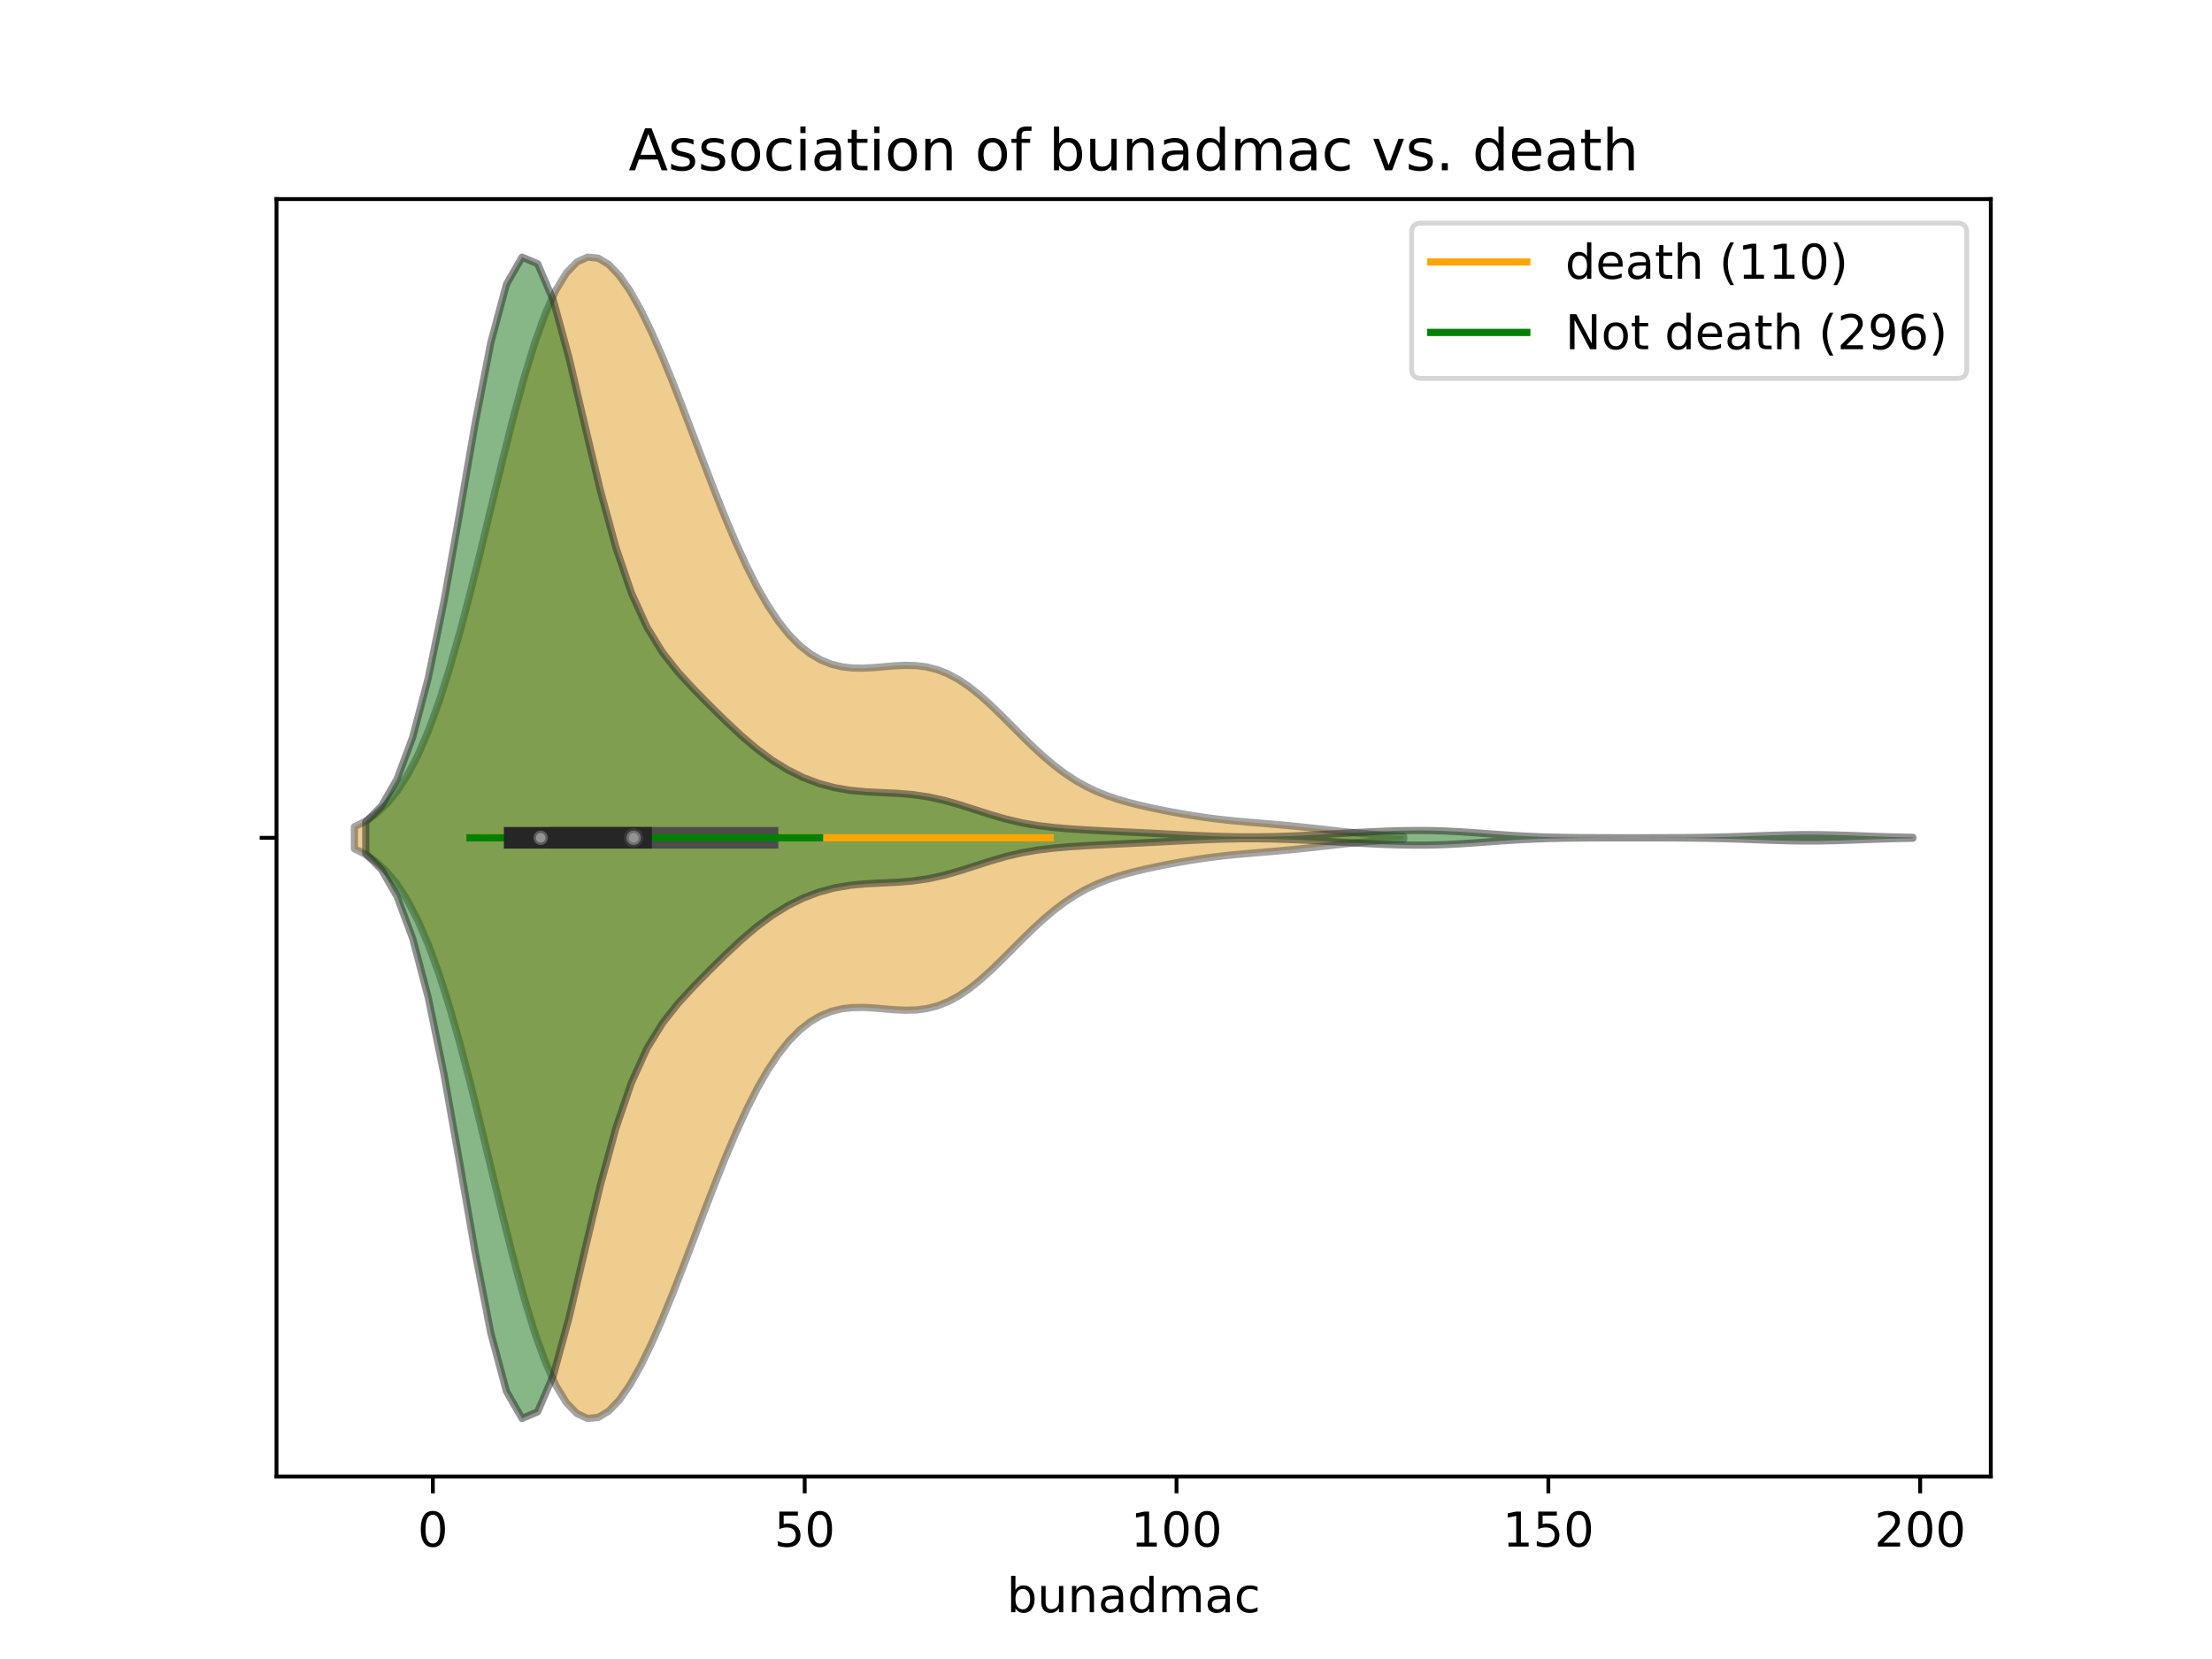 <?xml version="1.0" encoding="utf-8" standalone="no"?>
<!DOCTYPE svg PUBLIC "-//W3C//DTD SVG 1.1//EN"
  "http://www.w3.org/Graphics/SVG/1.1/DTD/svg11.dtd">
<!-- Created with matplotlib (https://matplotlib.org/) -->
<svg height="345.6pt" version="1.1" viewBox="0 0 460.8 345.6" width="460.8pt" xmlns="http://www.w3.org/2000/svg" xmlns:xlink="http://www.w3.org/1999/xlink">
 <defs>
  <style type="text/css">
*{stroke-linecap:butt;stroke-linejoin:round;}
  </style>
 </defs>
 <g id="figure_1">
  <g id="patch_1">
   <path d="M 0 345.6 
L 460.8 345.6 
L 460.8 0 
L 0 0 
z
" style="fill:#ffffff;"/>
  </g>
  <g id="axes_1">
   <g id="patch_2">
    <path d="M 57.6 307.584 
L 414.72 307.584 
L 414.72 41.472 
L 57.6 41.472 
z
" style="fill:#ffffff;"/>
   </g>
   <g id="PolyCollection_1">
    <defs>
     <path d="M 73.833 -168.778 
L 73.833 -173.366 
L 76.041 -174.465 
L 78.249 -175.981 
L 80.456 -178.018 
L 82.664 -180.688 
L 84.872 -184.096 
L 87.08 -188.337 
L 89.288 -193.477 
L 91.496 -199.543 
L 93.704 -206.512 
L 95.912 -214.301 
L 98.12 -222.766 
L 100.328 -231.704 
L 102.536 -240.866 
L 104.744 -249.97 
L 106.951 -258.721 
L 109.159 -266.838 
L 111.367 -274.071 
L 113.575 -280.217 
L 115.783 -285.135 
L 117.991 -288.746 
L 120.199 -291.034 
L 122.407 -292.032 
L 124.615 -291.818 
L 126.823 -290.495 
L 129.031 -288.184 
L 131.238 -285.011 
L 133.446 -281.103 
L 135.654 -276.584 
L 137.862 -271.572 
L 140.07 -266.186 
L 142.278 -260.54 
L 144.486 -254.753 
L 146.694 -248.942 
L 148.902 -243.222 
L 151.11 -237.705 
L 153.318 -232.494 
L 155.526 -227.677 
L 157.733 -223.322 
L 159.941 -219.479 
L 162.149 -216.172 
L 164.357 -213.405 
L 166.565 -211.164 
L 168.773 -209.417 
L 170.981 -208.124 
L 173.189 -207.235 
L 175.397 -206.694 
L 177.605 -206.44 
L 179.813 -206.408 
L 182.02 -206.525 
L 184.228 -206.716 
L 186.436 -206.901 
L 188.644 -207.001 
L 190.852 -206.941 
L 193.06 -206.655 
L 195.268 -206.093 
L 197.476 -205.222 
L 199.684 -204.034 
L 201.892 -202.542 
L 204.1 -200.781 
L 206.308 -198.802 
L 208.515 -196.672 
L 210.723 -194.463 
L 212.931 -192.246 
L 215.139 -190.092 
L 217.347 -188.059 
L 219.555 -186.191 
L 221.763 -184.52 
L 223.971 -183.059 
L 226.179 -181.806 
L 228.387 -180.747 
L 230.595 -179.858 
L 232.802 -179.108 
L 235.01 -178.467 
L 237.218 -177.905 
L 239.426 -177.4 
L 241.634 -176.935 
L 243.842 -176.503 
L 246.05 -176.1 
L 248.258 -175.729 
L 250.466 -175.392 
L 252.674 -175.093 
L 254.882 -174.831 
L 257.09 -174.602 
L 259.297 -174.398 
L 261.505 -174.211 
L 263.713 -174.028 
L 265.921 -173.84 
L 268.129 -173.639 
L 270.337 -173.422 
L 272.545 -173.19 
L 274.753 -172.945 
L 276.961 -172.696 
L 279.169 -172.448 
L 281.377 -172.212 
L 283.584 -171.994 
L 285.792 -171.799 
L 288 -171.632 
L 290.208 -171.492 
L 292.416 -171.379 
L 292.416 -170.765 
L 292.416 -170.765 
L 290.208 -170.652 
L 288 -170.512 
L 285.792 -170.345 
L 283.584 -170.15 
L 281.377 -169.932 
L 279.169 -169.696 
L 276.961 -169.448 
L 274.753 -169.199 
L 272.545 -168.954 
L 270.337 -168.722 
L 268.129 -168.505 
L 265.921 -168.304 
L 263.713 -168.116 
L 261.505 -167.933 
L 259.297 -167.746 
L 257.09 -167.542 
L 254.882 -167.313 
L 252.674 -167.051 
L 250.466 -166.752 
L 248.258 -166.415 
L 246.05 -166.044 
L 243.842 -165.641 
L 241.634 -165.209 
L 239.426 -164.744 
L 237.218 -164.239 
L 235.01 -163.677 
L 232.802 -163.036 
L 230.595 -162.286 
L 228.387 -161.397 
L 226.179 -160.338 
L 223.971 -159.085 
L 221.763 -157.624 
L 219.555 -155.953 
L 217.347 -154.085 
L 215.139 -152.052 
L 212.931 -149.898 
L 210.723 -147.681 
L 208.515 -145.472 
L 206.308 -143.342 
L 204.1 -141.363 
L 201.892 -139.602 
L 199.684 -138.11 
L 197.476 -136.922 
L 195.268 -136.051 
L 193.06 -135.489 
L 190.852 -135.203 
L 188.644 -135.143 
L 186.436 -135.243 
L 184.228 -135.428 
L 182.02 -135.619 
L 179.813 -135.736 
L 177.605 -135.704 
L 175.397 -135.45 
L 173.189 -134.909 
L 170.981 -134.02 
L 168.773 -132.727 
L 166.565 -130.98 
L 164.357 -128.739 
L 162.149 -125.972 
L 159.941 -122.665 
L 157.733 -118.822 
L 155.526 -114.467 
L 153.318 -109.65 
L 151.11 -104.439 
L 148.902 -98.922 
L 146.694 -93.202 
L 144.486 -87.391 
L 142.278 -81.604 
L 140.07 -75.958 
L 137.862 -70.572 
L 135.654 -65.56 
L 133.446 -61.041 
L 131.238 -57.133 
L 129.031 -53.96 
L 126.823 -51.649 
L 124.615 -50.326 
L 122.407 -50.112 
L 120.199 -51.11 
L 117.991 -53.398 
L 115.783 -57.009 
L 113.575 -61.927 
L 111.367 -68.073 
L 109.159 -75.306 
L 106.951 -83.423 
L 104.744 -92.174 
L 102.536 -101.278 
L 100.328 -110.44 
L 98.12 -119.378 
L 95.912 -127.843 
L 93.704 -135.632 
L 91.496 -142.601 
L 89.288 -148.667 
L 87.08 -153.807 
L 84.872 -158.048 
L 82.664 -161.456 
L 80.456 -164.126 
L 78.249 -166.163 
L 76.041 -167.679 
L 73.833 -168.778 
z
" id="maef244ee76" style="stroke:#4c4c4c;stroke-opacity:0.5;stroke-width:1.5;"/>
    </defs>
    <g clip-path="url(#pb42d7f4ead)">
     <use style="fill:#df9c20;fill-opacity:0.5;stroke:#4c4c4c;stroke-opacity:0.5;stroke-width:1.5;" x="0" xlink:href="#maef244ee76" y="345.6"/>
    </g>
   </g>
   <g id="PolyCollection_2">
    <defs>
     <path d="M 76.204 -167.772 
L 76.204 -174.372 
L 79.459 -177.677 
L 82.714 -183.298 
L 85.97 -192.033 
L 89.225 -204.396 
L 92.481 -220.266 
L 95.736 -238.615 
L 98.991 -257.471 
L 102.247 -274.249 
L 105.502 -286.38 
L 108.757 -292.032 
L 112.013 -290.643 
L 115.268 -283.041 
L 118.524 -271.119 
L 121.779 -257.234 
L 125.034 -243.553 
L 128.29 -231.599 
L 131.545 -222.067 
L 134.801 -214.915 
L 138.056 -209.627 
L 141.311 -205.518 
L 144.567 -201.992 
L 147.822 -198.685 
L 151.078 -195.479 
L 154.333 -192.429 
L 157.588 -189.651 
L 160.844 -187.236 
L 164.099 -185.223 
L 167.355 -183.61 
L 170.61 -182.381 
L 173.865 -181.511 
L 177.121 -180.959 
L 180.376 -180.654 
L 183.631 -180.489 
L 186.887 -180.334 
L 190.142 -180.066 
L 193.398 -179.593 
L 196.653 -178.88 
L 199.908 -177.957 
L 203.164 -176.915 
L 206.419 -175.872 
L 209.675 -174.939 
L 212.93 -174.184 
L 216.185 -173.623 
L 219.441 -173.227 
L 222.696 -172.946 
L 225.952 -172.733 
L 229.207 -172.555 
L 232.462 -172.393 
L 235.718 -172.235 
L 238.973 -172.075 
L 242.229 -171.908 
L 245.484 -171.738 
L 248.739 -171.575 
L 251.995 -171.434 
L 255.25 -171.328 
L 258.505 -171.27 
L 261.761 -171.263 
L 265.016 -171.311 
L 268.272 -171.41 
L 271.527 -171.551 
L 274.782 -171.723 
L 278.038 -171.911 
L 281.293 -172.099 
L 284.549 -172.274 
L 287.804 -172.425 
L 291.059 -172.538 
L 294.315 -172.598 
L 297.57 -172.588 
L 300.826 -172.499 
L 304.081 -172.335 
L 307.336 -172.117 
L 310.592 -171.876 
L 313.847 -171.644 
L 317.103 -171.449 
L 320.358 -171.3 
L 323.613 -171.199 
L 326.869 -171.137 
L 330.124 -171.103 
L 333.379 -171.086 
L 336.635 -171.078 
L 339.89 -171.076 
L 343.146 -171.078 
L 346.401 -171.086 
L 349.656 -171.102 
L 352.912 -171.132 
L 356.167 -171.182 
L 359.423 -171.259 
L 362.678 -171.36 
L 365.933 -171.478 
L 369.189 -171.596 
L 372.444 -171.689 
L 375.7 -171.737 
L 378.955 -171.727 
L 382.21 -171.662 
L 385.466 -171.557 
L 388.721 -171.437 
L 391.976 -171.323 
L 395.232 -171.23 
L 398.487 -171.162 
L 398.487 -170.982 
L 398.487 -170.982 
L 395.232 -170.914 
L 391.976 -170.821 
L 388.721 -170.707 
L 385.466 -170.587 
L 382.21 -170.482 
L 378.955 -170.417 
L 375.7 -170.407 
L 372.444 -170.455 
L 369.189 -170.548 
L 365.933 -170.666 
L 362.678 -170.784 
L 359.423 -170.885 
L 356.167 -170.962 
L 352.912 -171.012 
L 349.656 -171.042 
L 346.401 -171.058 
L 343.146 -171.066 
L 339.89 -171.068 
L 336.635 -171.066 
L 333.379 -171.058 
L 330.124 -171.041 
L 326.869 -171.007 
L 323.613 -170.945 
L 320.358 -170.844 
L 317.103 -170.695 
L 313.847 -170.5 
L 310.592 -170.268 
L 307.336 -170.027 
L 304.081 -169.809 
L 300.826 -169.645 
L 297.57 -169.556 
L 294.315 -169.546 
L 291.059 -169.606 
L 287.804 -169.719 
L 284.549 -169.87 
L 281.293 -170.045 
L 278.038 -170.233 
L 274.782 -170.421 
L 271.527 -170.593 
L 268.272 -170.734 
L 265.016 -170.833 
L 261.761 -170.881 
L 258.505 -170.874 
L 255.25 -170.816 
L 251.995 -170.71 
L 248.739 -170.569 
L 245.484 -170.406 
L 242.229 -170.236 
L 238.973 -170.069 
L 235.718 -169.909 
L 232.462 -169.751 
L 229.207 -169.589 
L 225.952 -169.411 
L 222.696 -169.198 
L 219.441 -168.917 
L 216.185 -168.521 
L 212.93 -167.96 
L 209.675 -167.205 
L 206.419 -166.272 
L 203.164 -165.229 
L 199.908 -164.187 
L 196.653 -163.264 
L 193.398 -162.551 
L 190.142 -162.078 
L 186.887 -161.81 
L 183.631 -161.655 
L 180.376 -161.49 
L 177.121 -161.185 
L 173.865 -160.633 
L 170.61 -159.763 
L 167.355 -158.534 
L 164.099 -156.921 
L 160.844 -154.908 
L 157.588 -152.493 
L 154.333 -149.715 
L 151.078 -146.665 
L 147.822 -143.459 
L 144.567 -140.152 
L 141.311 -136.626 
L 138.056 -132.517 
L 134.801 -127.229 
L 131.545 -120.077 
L 128.29 -110.545 
L 125.034 -98.591 
L 121.779 -84.91 
L 118.524 -71.025 
L 115.268 -59.103 
L 112.013 -51.501 
L 108.757 -50.112 
L 105.502 -55.764 
L 102.247 -67.895 
L 98.991 -84.673 
L 95.736 -103.529 
L 92.481 -121.878 
L 89.225 -137.748 
L 85.97 -150.111 
L 82.714 -158.846 
L 79.459 -164.467 
L 76.204 -167.772 
z
" id="m06b80508ff" style="stroke:#262626;stroke-opacity:0.5;stroke-width:1.5;"/>
    </defs>
    <g clip-path="url(#pb42d7f4ead)">
     <use style="fill:#107010;fill-opacity:0.5;stroke:#262626;stroke-opacity:0.5;stroke-width:1.5;" x="0" xlink:href="#m06b80508ff" y="345.6"/>
    </g>
   </g>
   <g id="matplotlib.axis_1">
    <g id="xtick_1">
     <g id="line2d_1">
      <defs>
       <path d="M 0 0 
L 0 3.5 
" id="mcd5a537468" style="stroke:#000000;stroke-width:0.8;"/>
      </defs>
      <g>
       <use style="stroke:#000000;stroke-width:0.8;" x="90.174" xlink:href="#mcd5a537468" y="307.584"/>
      </g>
     </g>
     <g id="text_1">
      <!-- 0 -->
      <defs>
       <path d="M 31.781 66.406 
Q 24.172 66.406 20.328 58.906 
Q 16.5 51.422 16.5 36.375 
Q 16.5 21.391 20.328 13.891 
Q 24.172 6.391 31.781 6.391 
Q 39.453 6.391 43.281 13.891 
Q 47.125 21.391 47.125 36.375 
Q 47.125 51.422 43.281 58.906 
Q 39.453 66.406 31.781 66.406 
z
M 31.781 74.219 
Q 44.047 74.219 50.516 64.516 
Q 56.984 54.828 56.984 36.375 
Q 56.984 17.969 50.516 8.266 
Q 44.047 -1.422 31.781 -1.422 
Q 19.531 -1.422 13.062 8.266 
Q 6.594 17.969 6.594 36.375 
Q 6.594 54.828 13.062 64.516 
Q 19.531 74.219 31.781 74.219 
z
" id="DejaVuSans-48"/>
      </defs>
      <g transform="translate(86.993 322.182)scale(0.1 -0.1)">
       <use xlink:href="#DejaVuSans-48"/>
      </g>
     </g>
    </g>
    <g id="xtick_2">
     <g id="line2d_2">
      <g>
       <use style="stroke:#000000;stroke-width:0.8;" x="167.633" xlink:href="#mcd5a537468" y="307.584"/>
      </g>
     </g>
     <g id="text_2">
      <!-- 50 -->
      <defs>
       <path d="M 10.797 72.906 
L 49.516 72.906 
L 49.516 64.594 
L 19.828 64.594 
L 19.828 46.734 
Q 21.969 47.469 24.109 47.828 
Q 26.266 48.188 28.422 48.188 
Q 40.625 48.188 47.75 41.5 
Q 54.891 34.812 54.891 23.391 
Q 54.891 11.625 47.562 5.094 
Q 40.234 -1.422 26.906 -1.422 
Q 22.312 -1.422 17.547 -0.641 
Q 12.797 0.141 7.719 1.703 
L 7.719 11.625 
Q 12.109 9.234 16.797 8.062 
Q 21.484 6.891 26.703 6.891 
Q 35.156 6.891 40.078 11.328 
Q 45.016 15.766 45.016 23.391 
Q 45.016 31 40.078 35.438 
Q 35.156 39.891 26.703 39.891 
Q 22.75 39.891 18.812 39.016 
Q 14.891 38.141 10.797 36.281 
z
" id="DejaVuSans-53"/>
      </defs>
      <g transform="translate(161.27 322.182)scale(0.1 -0.1)">
       <use xlink:href="#DejaVuSans-53"/>
       <use x="63.623" xlink:href="#DejaVuSans-48"/>
      </g>
     </g>
    </g>
    <g id="xtick_3">
     <g id="line2d_3">
      <g>
       <use style="stroke:#000000;stroke-width:0.8;" x="245.091" xlink:href="#mcd5a537468" y="307.584"/>
      </g>
     </g>
     <g id="text_3">
      <!-- 100 -->
      <defs>
       <path d="M 12.406 8.297 
L 28.516 8.297 
L 28.516 63.922 
L 10.984 60.406 
L 10.984 69.391 
L 28.422 72.906 
L 38.281 72.906 
L 38.281 8.297 
L 54.391 8.297 
L 54.391 0 
L 12.406 0 
z
" id="DejaVuSans-49"/>
      </defs>
      <g transform="translate(235.548 322.182)scale(0.1 -0.1)">
       <use xlink:href="#DejaVuSans-49"/>
       <use x="63.623" xlink:href="#DejaVuSans-48"/>
       <use x="127.246" xlink:href="#DejaVuSans-48"/>
      </g>
     </g>
    </g>
    <g id="xtick_4">
     <g id="line2d_4">
      <g>
       <use style="stroke:#000000;stroke-width:0.8;" x="322.55" xlink:href="#mcd5a537468" y="307.584"/>
      </g>
     </g>
     <g id="text_4">
      <!-- 150 -->
      <g transform="translate(313.006 322.182)scale(0.1 -0.1)">
       <use xlink:href="#DejaVuSans-49"/>
       <use x="63.623" xlink:href="#DejaVuSans-53"/>
       <use x="127.246" xlink:href="#DejaVuSans-48"/>
      </g>
     </g>
    </g>
    <g id="xtick_5">
     <g id="line2d_5">
      <g>
       <use style="stroke:#000000;stroke-width:0.8;" x="400.008" xlink:href="#mcd5a537468" y="307.584"/>
      </g>
     </g>
     <g id="text_5">
      <!-- 200 -->
      <defs>
       <path d="M 19.188 8.297 
L 53.609 8.297 
L 53.609 0 
L 7.328 0 
L 7.328 8.297 
Q 12.938 14.109 22.625 23.891 
Q 32.328 33.688 34.812 36.531 
Q 39.547 41.844 41.422 45.531 
Q 43.312 49.219 43.312 52.781 
Q 43.312 58.594 39.234 62.25 
Q 35.156 65.922 28.609 65.922 
Q 23.969 65.922 18.812 64.312 
Q 13.672 62.703 7.812 59.422 
L 7.812 69.391 
Q 13.766 71.781 18.938 73 
Q 24.125 74.219 28.422 74.219 
Q 39.75 74.219 46.484 68.547 
Q 53.219 62.891 53.219 53.422 
Q 53.219 48.922 51.531 44.891 
Q 49.859 40.875 45.406 35.406 
Q 44.188 33.984 37.641 27.219 
Q 31.109 20.453 19.188 8.297 
z
" id="DejaVuSans-50"/>
      </defs>
      <g transform="translate(390.465 322.182)scale(0.1 -0.1)">
       <use xlink:href="#DejaVuSans-50"/>
       <use x="63.623" xlink:href="#DejaVuSans-48"/>
       <use x="127.246" xlink:href="#DejaVuSans-48"/>
      </g>
     </g>
    </g>
    <g id="text_6">
     <!-- bunadmac -->
     <defs>
      <path d="M 48.688 27.297 
Q 48.688 37.203 44.609 42.844 
Q 40.531 48.484 33.406 48.484 
Q 26.266 48.484 22.188 42.844 
Q 18.109 37.203 18.109 27.297 
Q 18.109 17.391 22.188 11.75 
Q 26.266 6.109 33.406 6.109 
Q 40.531 6.109 44.609 11.75 
Q 48.688 17.391 48.688 27.297 
z
M 18.109 46.391 
Q 20.953 51.266 25.266 53.625 
Q 29.594 56 35.594 56 
Q 45.562 56 51.781 48.094 
Q 58.016 40.188 58.016 27.297 
Q 58.016 14.406 51.781 6.484 
Q 45.562 -1.422 35.594 -1.422 
Q 29.594 -1.422 25.266 0.953 
Q 20.953 3.328 18.109 8.203 
L 18.109 0 
L 9.078 0 
L 9.078 75.984 
L 18.109 75.984 
z
" id="DejaVuSans-98"/>
      <path d="M 8.5 21.578 
L 8.5 54.688 
L 17.484 54.688 
L 17.484 21.922 
Q 17.484 14.156 20.5 10.266 
Q 23.531 6.391 29.594 6.391 
Q 36.859 6.391 41.078 11.031 
Q 45.312 15.672 45.312 23.688 
L 45.312 54.688 
L 54.297 54.688 
L 54.297 0 
L 45.312 0 
L 45.312 8.406 
Q 42.047 3.422 37.719 1 
Q 33.406 -1.422 27.688 -1.422 
Q 18.266 -1.422 13.375 4.438 
Q 8.5 10.297 8.5 21.578 
z
M 31.109 56 
z
" id="DejaVuSans-117"/>
      <path d="M 54.891 33.016 
L 54.891 0 
L 45.906 0 
L 45.906 32.719 
Q 45.906 40.484 42.875 44.328 
Q 39.844 48.188 33.797 48.188 
Q 26.516 48.188 22.312 43.547 
Q 18.109 38.922 18.109 30.906 
L 18.109 0 
L 9.078 0 
L 9.078 54.688 
L 18.109 54.688 
L 18.109 46.188 
Q 21.344 51.125 25.703 53.562 
Q 30.078 56 35.797 56 
Q 45.219 56 50.047 50.172 
Q 54.891 44.344 54.891 33.016 
z
" id="DejaVuSans-110"/>
      <path d="M 34.281 27.484 
Q 23.391 27.484 19.188 25 
Q 14.984 22.516 14.984 16.5 
Q 14.984 11.719 18.141 8.906 
Q 21.297 6.109 26.703 6.109 
Q 34.188 6.109 38.703 11.406 
Q 43.219 16.703 43.219 25.484 
L 43.219 27.484 
z
M 52.203 31.203 
L 52.203 0 
L 43.219 0 
L 43.219 8.297 
Q 40.141 3.328 35.547 0.953 
Q 30.953 -1.422 24.312 -1.422 
Q 15.922 -1.422 10.953 3.297 
Q 6 8.016 6 15.922 
Q 6 25.141 12.172 29.828 
Q 18.359 34.516 30.609 34.516 
L 43.219 34.516 
L 43.219 35.406 
Q 43.219 41.609 39.141 45 
Q 35.062 48.391 27.688 48.391 
Q 23 48.391 18.547 47.266 
Q 14.109 46.141 10.016 43.891 
L 10.016 52.203 
Q 14.938 54.109 19.578 55.047 
Q 24.219 56 28.609 56 
Q 40.484 56 46.344 49.844 
Q 52.203 43.703 52.203 31.203 
z
" id="DejaVuSans-97"/>
      <path d="M 45.406 46.391 
L 45.406 75.984 
L 54.391 75.984 
L 54.391 0 
L 45.406 0 
L 45.406 8.203 
Q 42.578 3.328 38.25 0.953 
Q 33.938 -1.422 27.875 -1.422 
Q 17.969 -1.422 11.734 6.484 
Q 5.516 14.406 5.516 27.297 
Q 5.516 40.188 11.734 48.094 
Q 17.969 56 27.875 56 
Q 33.938 56 38.25 53.625 
Q 42.578 51.266 45.406 46.391 
z
M 14.797 27.297 
Q 14.797 17.391 18.875 11.75 
Q 22.953 6.109 30.078 6.109 
Q 37.203 6.109 41.297 11.75 
Q 45.406 17.391 45.406 27.297 
Q 45.406 37.203 41.297 42.844 
Q 37.203 48.484 30.078 48.484 
Q 22.953 48.484 18.875 42.844 
Q 14.797 37.203 14.797 27.297 
z
" id="DejaVuSans-100"/>
      <path d="M 52 44.188 
Q 55.375 50.25 60.062 53.125 
Q 64.75 56 71.094 56 
Q 79.641 56 84.281 50.016 
Q 88.922 44.047 88.922 33.016 
L 88.922 0 
L 79.891 0 
L 79.891 32.719 
Q 79.891 40.578 77.094 44.375 
Q 74.312 48.188 68.609 48.188 
Q 61.625 48.188 57.562 43.547 
Q 53.516 38.922 53.516 30.906 
L 53.516 0 
L 44.484 0 
L 44.484 32.719 
Q 44.484 40.625 41.703 44.406 
Q 38.922 48.188 33.109 48.188 
Q 26.219 48.188 22.156 43.531 
Q 18.109 38.875 18.109 30.906 
L 18.109 0 
L 9.078 0 
L 9.078 54.688 
L 18.109 54.688 
L 18.109 46.188 
Q 21.188 51.219 25.484 53.609 
Q 29.781 56 35.688 56 
Q 41.656 56 45.828 52.969 
Q 50 49.953 52 44.188 
z
" id="DejaVuSans-109"/>
      <path d="M 48.781 52.594 
L 48.781 44.188 
Q 44.969 46.297 41.141 47.344 
Q 37.312 48.391 33.406 48.391 
Q 24.656 48.391 19.812 42.844 
Q 14.984 37.312 14.984 27.297 
Q 14.984 17.281 19.812 11.734 
Q 24.656 6.203 33.406 6.203 
Q 37.312 6.203 41.141 7.25 
Q 44.969 8.297 48.781 10.406 
L 48.781 2.094 
Q 45.016 0.344 40.984 -0.531 
Q 36.969 -1.422 32.422 -1.422 
Q 20.062 -1.422 12.781 6.344 
Q 5.516 14.109 5.516 27.297 
Q 5.516 40.672 12.859 48.328 
Q 20.219 56 33.016 56 
Q 37.156 56 41.109 55.141 
Q 45.062 54.297 48.781 52.594 
z
" id="DejaVuSans-99"/>
     </defs>
     <g transform="translate(209.726 335.861)scale(0.1 -0.1)">
      <use xlink:href="#DejaVuSans-98"/>
      <use x="63.477" xlink:href="#DejaVuSans-117"/>
      <use x="126.855" xlink:href="#DejaVuSans-110"/>
      <use x="190.234" xlink:href="#DejaVuSans-97"/>
      <use x="251.514" xlink:href="#DejaVuSans-100"/>
      <use x="314.99" xlink:href="#DejaVuSans-109"/>
      <use x="412.402" xlink:href="#DejaVuSans-97"/>
      <use x="473.682" xlink:href="#DejaVuSans-99"/>
     </g>
    </g>
   </g>
   <g id="matplotlib.axis_2">
    <g id="ytick_1">
     <g id="line2d_6">
      <defs>
       <path d="M 0 0 
L -3.5 0 
" id="m3fa26e7520" style="stroke:#000000;stroke-width:0.8;"/>
      </defs>
      <g>
       <use style="stroke:#000000;stroke-width:0.8;" x="57.6" xlink:href="#m3fa26e7520" y="174.528"/>
      </g>
     </g>
    </g>
   </g>
   <g id="line2d_7">
    <path clip-path="url(#pb42d7f4ead)" d="M 101.018 174.528 
L 218.755 174.528 
" style="fill:none;stroke:#ffa500;stroke-linecap:square;stroke-width:1.5;"/>
   </g>
   <g id="line2d_8">
    <path clip-path="url(#pb42d7f4ead)" d="M 116.51 174.528 
L 159.887 174.528 
" style="fill:none;stroke:#4c4c4c;stroke-linecap:square;stroke-width:4.5;"/>
   </g>
   <g id="line2d_9">
    <path clip-path="url(#pb42d7f4ead)" d="M 97.92 174.528 
L 170.731 174.528 
" style="fill:none;stroke:#008000;stroke-linecap:square;stroke-width:1.5;"/>
   </g>
   <g id="line2d_10">
    <path clip-path="url(#pb42d7f4ead)" d="M 107.215 174.528 
L 133.551 174.528 
" style="fill:none;stroke:#262626;stroke-linecap:square;stroke-width:4.5;"/>
   </g>
   <g id="patch_3">
    <path d="M 57.6 307.584 
L 57.6 41.472 
" style="fill:none;stroke:#000000;stroke-linecap:square;stroke-linejoin:miter;stroke-width:0.8;"/>
   </g>
   <g id="patch_4">
    <path d="M 414.72 307.584 
L 414.72 41.472 
" style="fill:none;stroke:#000000;stroke-linecap:square;stroke-linejoin:miter;stroke-width:0.8;"/>
   </g>
   <g id="patch_5">
    <path d="M 57.6 307.584 
L 414.72 307.584 
" style="fill:none;stroke:#000000;stroke-linecap:square;stroke-linejoin:miter;stroke-width:0.8;"/>
   </g>
   <g id="patch_6">
    <path d="M 57.6 41.472 
L 414.72 41.472 
" style="fill:none;stroke:#000000;stroke-linecap:square;stroke-linejoin:miter;stroke-width:0.8;"/>
   </g>
   <g id="PathCollection_1">
    <defs>
     <path d="M 0 1.5 
C 0.398 1.5 0.779 1.342 1.061 1.061 
C 1.342 0.779 1.5 0.398 1.5 0 
C 1.5 -0.398 1.342 -0.779 1.061 -1.061 
C 0.779 -1.342 0.398 -1.5 0 -1.5 
C -0.398 -1.5 -0.779 -1.342 -1.061 -1.061 
C -1.342 -0.779 -1.5 -0.398 -1.5 0 
C -1.5 0.398 -1.342 0.779 -1.061 1.061 
C -0.779 1.342 -0.398 1.5 0 1.5 
z
" id="m3f9c8c5816" style="stroke:#4c4c4c;stroke-opacity:0.5;"/>
    </defs>
    <g clip-path="url(#pb42d7f4ead)">
     <use style="fill:#ffffff;fill-opacity:0.5;stroke:#4c4c4c;stroke-opacity:0.5;" x="132.002" xlink:href="#m3f9c8c5816" y="174.528"/>
    </g>
   </g>
   <g id="PathCollection_2">
    <defs>
     <path d="M 0 1.5 
C 0.398 1.5 0.779 1.342 1.061 1.061 
C 1.342 0.779 1.5 0.398 1.5 0 
C 1.5 -0.398 1.342 -0.779 1.061 -1.061 
C 0.779 -1.342 0.398 -1.5 0 -1.5 
C -0.398 -1.5 -0.779 -1.342 -1.061 -1.061 
C -1.342 -0.779 -1.5 -0.398 -1.5 0 
C -1.5 0.398 -1.342 0.779 -1.061 1.061 
C -0.779 1.342 -0.398 1.5 0 1.5 
z
" id="m1e6b65e42b" style="stroke:#262626;stroke-opacity:0.5;"/>
    </defs>
    <g clip-path="url(#pb42d7f4ead)">
     <use style="fill:#ffffff;fill-opacity:0.5;stroke:#262626;stroke-opacity:0.5;" x="112.637" xlink:href="#m1e6b65e42b" y="174.528"/>
    </g>
   </g>
   <g id="text_7">
    <!-- Association of bunadmac vs. death -->
    <defs>
     <path d="M 34.188 63.188 
L 20.797 26.906 
L 47.609 26.906 
z
M 28.609 72.906 
L 39.797 72.906 
L 67.578 0 
L 57.328 0 
L 50.688 18.703 
L 17.828 18.703 
L 11.188 0 
L 0.781 0 
z
" id="DejaVuSans-65"/>
     <path d="M 44.281 53.078 
L 44.281 44.578 
Q 40.484 46.531 36.375 47.5 
Q 32.281 48.484 27.875 48.484 
Q 21.188 48.484 17.844 46.438 
Q 14.5 44.391 14.5 40.281 
Q 14.5 37.156 16.891 35.375 
Q 19.281 33.594 26.516 31.984 
L 29.594 31.297 
Q 39.156 29.25 43.188 25.516 
Q 47.219 21.781 47.219 15.094 
Q 47.219 7.469 41.188 3.016 
Q 35.156 -1.422 24.609 -1.422 
Q 20.219 -1.422 15.453 -0.562 
Q 10.688 0.297 5.422 2 
L 5.422 11.281 
Q 10.406 8.688 15.234 7.391 
Q 20.062 6.109 24.812 6.109 
Q 31.156 6.109 34.562 8.281 
Q 37.984 10.453 37.984 14.406 
Q 37.984 18.062 35.516 20.016 
Q 33.062 21.969 24.703 23.781 
L 21.578 24.516 
Q 13.234 26.266 9.516 29.906 
Q 5.812 33.547 5.812 39.891 
Q 5.812 47.609 11.281 51.797 
Q 16.75 56 26.812 56 
Q 31.781 56 36.172 55.266 
Q 40.578 54.547 44.281 53.078 
z
" id="DejaVuSans-115"/>
     <path d="M 30.609 48.391 
Q 23.391 48.391 19.188 42.75 
Q 14.984 37.109 14.984 27.297 
Q 14.984 17.484 19.156 11.844 
Q 23.344 6.203 30.609 6.203 
Q 37.797 6.203 41.984 11.859 
Q 46.188 17.531 46.188 27.297 
Q 46.188 37.016 41.984 42.703 
Q 37.797 48.391 30.609 48.391 
z
M 30.609 56 
Q 42.328 56 49.016 48.375 
Q 55.719 40.766 55.719 27.297 
Q 55.719 13.875 49.016 6.219 
Q 42.328 -1.422 30.609 -1.422 
Q 18.844 -1.422 12.172 6.219 
Q 5.516 13.875 5.516 27.297 
Q 5.516 40.766 12.172 48.375 
Q 18.844 56 30.609 56 
z
" id="DejaVuSans-111"/>
     <path d="M 9.422 54.688 
L 18.406 54.688 
L 18.406 0 
L 9.422 0 
z
M 9.422 75.984 
L 18.406 75.984 
L 18.406 64.594 
L 9.422 64.594 
z
" id="DejaVuSans-105"/>
     <path d="M 18.312 70.219 
L 18.312 54.688 
L 36.812 54.688 
L 36.812 47.703 
L 18.312 47.703 
L 18.312 18.016 
Q 18.312 11.328 20.141 9.422 
Q 21.969 7.516 27.594 7.516 
L 36.812 7.516 
L 36.812 0 
L 27.594 0 
Q 17.188 0 13.234 3.875 
Q 9.281 7.766 9.281 18.016 
L 9.281 47.703 
L 2.688 47.703 
L 2.688 54.688 
L 9.281 54.688 
L 9.281 70.219 
z
" id="DejaVuSans-116"/>
     <path id="DejaVuSans-32"/>
     <path d="M 37.109 75.984 
L 37.109 68.5 
L 28.516 68.5 
Q 23.688 68.5 21.797 66.547 
Q 19.922 64.594 19.922 59.516 
L 19.922 54.688 
L 34.719 54.688 
L 34.719 47.703 
L 19.922 47.703 
L 19.922 0 
L 10.891 0 
L 10.891 47.703 
L 2.297 47.703 
L 2.297 54.688 
L 10.891 54.688 
L 10.891 58.5 
Q 10.891 67.625 15.141 71.797 
Q 19.391 75.984 28.609 75.984 
z
" id="DejaVuSans-102"/>
     <path d="M 2.984 54.688 
L 12.5 54.688 
L 29.594 8.797 
L 46.688 54.688 
L 56.203 54.688 
L 35.688 0 
L 23.484 0 
z
" id="DejaVuSans-118"/>
     <path d="M 10.688 12.406 
L 21 12.406 
L 21 0 
L 10.688 0 
z
" id="DejaVuSans-46"/>
     <path d="M 56.203 29.594 
L 56.203 25.203 
L 14.891 25.203 
Q 15.484 15.922 20.484 11.062 
Q 25.484 6.203 34.422 6.203 
Q 39.594 6.203 44.453 7.469 
Q 49.312 8.734 54.109 11.281 
L 54.109 2.781 
Q 49.266 0.734 44.188 -0.344 
Q 39.109 -1.422 33.891 -1.422 
Q 20.797 -1.422 13.156 6.188 
Q 5.516 13.812 5.516 26.812 
Q 5.516 40.234 12.766 48.109 
Q 20.016 56 32.328 56 
Q 43.359 56 49.781 48.891 
Q 56.203 41.797 56.203 29.594 
z
M 47.219 32.234 
Q 47.125 39.594 43.094 43.984 
Q 39.062 48.391 32.422 48.391 
Q 24.906 48.391 20.391 44.141 
Q 15.875 39.891 15.188 32.172 
z
" id="DejaVuSans-101"/>
     <path d="M 54.891 33.016 
L 54.891 0 
L 45.906 0 
L 45.906 32.719 
Q 45.906 40.484 42.875 44.328 
Q 39.844 48.188 33.797 48.188 
Q 26.516 48.188 22.312 43.547 
Q 18.109 38.922 18.109 30.906 
L 18.109 0 
L 9.078 0 
L 9.078 75.984 
L 18.109 75.984 
L 18.109 46.188 
Q 21.344 51.125 25.703 53.562 
Q 30.078 56 35.797 56 
Q 45.219 56 50.047 50.172 
Q 54.891 44.344 54.891 33.016 
z
" id="DejaVuSans-104"/>
    </defs>
    <g transform="translate(130.95 35.472)scale(0.12 -0.12)">
     <use xlink:href="#DejaVuSans-65"/>
     <use x="68.408" xlink:href="#DejaVuSans-115"/>
     <use x="120.508" xlink:href="#DejaVuSans-115"/>
     <use x="172.607" xlink:href="#DejaVuSans-111"/>
     <use x="233.789" xlink:href="#DejaVuSans-99"/>
     <use x="288.77" xlink:href="#DejaVuSans-105"/>
     <use x="316.553" xlink:href="#DejaVuSans-97"/>
     <use x="377.832" xlink:href="#DejaVuSans-116"/>
     <use x="417.041" xlink:href="#DejaVuSans-105"/>
     <use x="444.824" xlink:href="#DejaVuSans-111"/>
     <use x="506.006" xlink:href="#DejaVuSans-110"/>
     <use x="569.385" xlink:href="#DejaVuSans-32"/>
     <use x="601.172" xlink:href="#DejaVuSans-111"/>
     <use x="662.354" xlink:href="#DejaVuSans-102"/>
     <use x="697.559" xlink:href="#DejaVuSans-32"/>
     <use x="729.346" xlink:href="#DejaVuSans-98"/>
     <use x="792.822" xlink:href="#DejaVuSans-117"/>
     <use x="856.201" xlink:href="#DejaVuSans-110"/>
     <use x="919.58" xlink:href="#DejaVuSans-97"/>
     <use x="980.859" xlink:href="#DejaVuSans-100"/>
     <use x="1044.336" xlink:href="#DejaVuSans-109"/>
     <use x="1141.748" xlink:href="#DejaVuSans-97"/>
     <use x="1203.027" xlink:href="#DejaVuSans-99"/>
     <use x="1258.008" xlink:href="#DejaVuSans-32"/>
     <use x="1289.795" xlink:href="#DejaVuSans-118"/>
     <use x="1348.975" xlink:href="#DejaVuSans-115"/>
     <use x="1401.074" xlink:href="#DejaVuSans-46"/>
     <use x="1432.861" xlink:href="#DejaVuSans-32"/>
     <use x="1464.648" xlink:href="#DejaVuSans-100"/>
     <use x="1528.125" xlink:href="#DejaVuSans-101"/>
     <use x="1589.648" xlink:href="#DejaVuSans-97"/>
     <use x="1650.928" xlink:href="#DejaVuSans-116"/>
     <use x="1690.137" xlink:href="#DejaVuSans-104"/>
    </g>
   </g>
   <g id="legend_1">
    <g id="patch_7">
     <path d="M 296.065 78.828 
L 407.72 78.828 
Q 409.72 78.828 409.72 76.828 
L 409.72 48.472 
Q 409.72 46.472 407.72 46.472 
L 296.065 46.472 
Q 294.065 46.472 294.065 48.472 
L 294.065 76.828 
Q 294.065 78.828 296.065 78.828 
z
" style="fill:#ffffff;opacity:0.8;stroke:#cccccc;stroke-linejoin:miter;"/>
    </g>
    <g id="line2d_11">
     <path d="M 298.065 54.57 
L 318.065 54.57 
" style="fill:none;stroke:#ffa500;stroke-linecap:square;stroke-width:1.5;"/>
    </g>
    <g id="line2d_12"/>
    <g id="text_8">
     <!-- death (110) -->
     <defs>
      <path d="M 31 75.875 
Q 24.469 64.656 21.281 53.656 
Q 18.109 42.672 18.109 31.391 
Q 18.109 20.125 21.312 9.062 
Q 24.516 -2 31 -13.188 
L 23.188 -13.188 
Q 15.875 -1.703 12.234 9.375 
Q 8.594 20.453 8.594 31.391 
Q 8.594 42.281 12.203 53.312 
Q 15.828 64.359 23.188 75.875 
z
" id="DejaVuSans-40"/>
      <path d="M 8.016 75.875 
L 15.828 75.875 
Q 23.141 64.359 26.781 53.312 
Q 30.422 42.281 30.422 31.391 
Q 30.422 20.453 26.781 9.375 
Q 23.141 -1.703 15.828 -13.188 
L 8.016 -13.188 
Q 14.5 -2 17.703 9.062 
Q 20.906 20.125 20.906 31.391 
Q 20.906 42.672 17.703 53.656 
Q 14.5 64.656 8.016 75.875 
z
" id="DejaVuSans-41"/>
     </defs>
     <g transform="translate(326.065 58.07)scale(0.1 -0.1)">
      <use xlink:href="#DejaVuSans-100"/>
      <use x="63.477" xlink:href="#DejaVuSans-101"/>
      <use x="125" xlink:href="#DejaVuSans-97"/>
      <use x="186.279" xlink:href="#DejaVuSans-116"/>
      <use x="225.488" xlink:href="#DejaVuSans-104"/>
      <use x="288.867" xlink:href="#DejaVuSans-32"/>
      <use x="320.654" xlink:href="#DejaVuSans-40"/>
      <use x="359.668" xlink:href="#DejaVuSans-49"/>
      <use x="423.291" xlink:href="#DejaVuSans-49"/>
      <use x="486.914" xlink:href="#DejaVuSans-48"/>
      <use x="550.537" xlink:href="#DejaVuSans-41"/>
     </g>
    </g>
    <g id="line2d_13">
     <path d="M 298.065 69.249 
L 318.065 69.249 
" style="fill:none;stroke:#008000;stroke-linecap:square;stroke-width:1.5;"/>
    </g>
    <g id="line2d_14"/>
    <g id="text_9">
     <!-- Not death (296) -->
     <defs>
      <path d="M 9.812 72.906 
L 23.094 72.906 
L 55.422 11.922 
L 55.422 72.906 
L 64.984 72.906 
L 64.984 0 
L 51.703 0 
L 19.391 60.984 
L 19.391 0 
L 9.812 0 
z
" id="DejaVuSans-78"/>
      <path d="M 10.984 1.516 
L 10.984 10.5 
Q 14.703 8.734 18.5 7.812 
Q 22.312 6.891 25.984 6.891 
Q 35.75 6.891 40.891 13.453 
Q 46.047 20.016 46.781 33.406 
Q 43.953 29.203 39.594 26.953 
Q 35.25 24.703 29.984 24.703 
Q 19.047 24.703 12.672 31.312 
Q 6.297 37.938 6.297 49.422 
Q 6.297 60.641 12.938 67.422 
Q 19.578 74.219 30.609 74.219 
Q 43.266 74.219 49.922 64.516 
Q 56.594 54.828 56.594 36.375 
Q 56.594 19.141 48.406 8.859 
Q 40.234 -1.422 26.422 -1.422 
Q 22.703 -1.422 18.891 -0.688 
Q 15.094 0.047 10.984 1.516 
z
M 30.609 32.422 
Q 37.25 32.422 41.125 36.953 
Q 45.016 41.5 45.016 49.422 
Q 45.016 57.281 41.125 61.844 
Q 37.25 66.406 30.609 66.406 
Q 23.969 66.406 20.094 61.844 
Q 16.219 57.281 16.219 49.422 
Q 16.219 41.5 20.094 36.953 
Q 23.969 32.422 30.609 32.422 
z
" id="DejaVuSans-57"/>
      <path d="M 33.016 40.375 
Q 26.375 40.375 22.484 35.828 
Q 18.609 31.297 18.609 23.391 
Q 18.609 15.531 22.484 10.953 
Q 26.375 6.391 33.016 6.391 
Q 39.656 6.391 43.531 10.953 
Q 47.406 15.531 47.406 23.391 
Q 47.406 31.297 43.531 35.828 
Q 39.656 40.375 33.016 40.375 
z
M 52.594 71.297 
L 52.594 62.312 
Q 48.875 64.062 45.094 64.984 
Q 41.312 65.922 37.594 65.922 
Q 27.828 65.922 22.672 59.328 
Q 17.531 52.734 16.797 39.406 
Q 19.672 43.656 24.016 45.922 
Q 28.375 48.188 33.594 48.188 
Q 44.578 48.188 50.953 41.516 
Q 57.328 34.859 57.328 23.391 
Q 57.328 12.156 50.688 5.359 
Q 44.047 -1.422 33.016 -1.422 
Q 20.359 -1.422 13.672 8.266 
Q 6.984 17.969 6.984 36.375 
Q 6.984 53.656 15.188 63.938 
Q 23.391 74.219 37.203 74.219 
Q 40.922 74.219 44.703 73.484 
Q 48.484 72.75 52.594 71.297 
z
" id="DejaVuSans-54"/>
     </defs>
     <g transform="translate(326.065 72.749)scale(0.1 -0.1)">
      <use xlink:href="#DejaVuSans-78"/>
      <use x="74.805" xlink:href="#DejaVuSans-111"/>
      <use x="135.986" xlink:href="#DejaVuSans-116"/>
      <use x="175.195" xlink:href="#DejaVuSans-32"/>
      <use x="206.982" xlink:href="#DejaVuSans-100"/>
      <use x="270.459" xlink:href="#DejaVuSans-101"/>
      <use x="331.982" xlink:href="#DejaVuSans-97"/>
      <use x="393.262" xlink:href="#DejaVuSans-116"/>
      <use x="432.471" xlink:href="#DejaVuSans-104"/>
      <use x="495.85" xlink:href="#DejaVuSans-32"/>
      <use x="527.637" xlink:href="#DejaVuSans-40"/>
      <use x="566.65" xlink:href="#DejaVuSans-50"/>
      <use x="630.273" xlink:href="#DejaVuSans-57"/>
      <use x="693.896" xlink:href="#DejaVuSans-54"/>
      <use x="757.52" xlink:href="#DejaVuSans-41"/>
     </g>
    </g>
   </g>
  </g>
 </g>
 <defs>
  <clipPath id="pb42d7f4ead">
   <rect height="266.112" width="357.12" x="57.6" y="41.472"/>
  </clipPath>
 </defs>
</svg>
